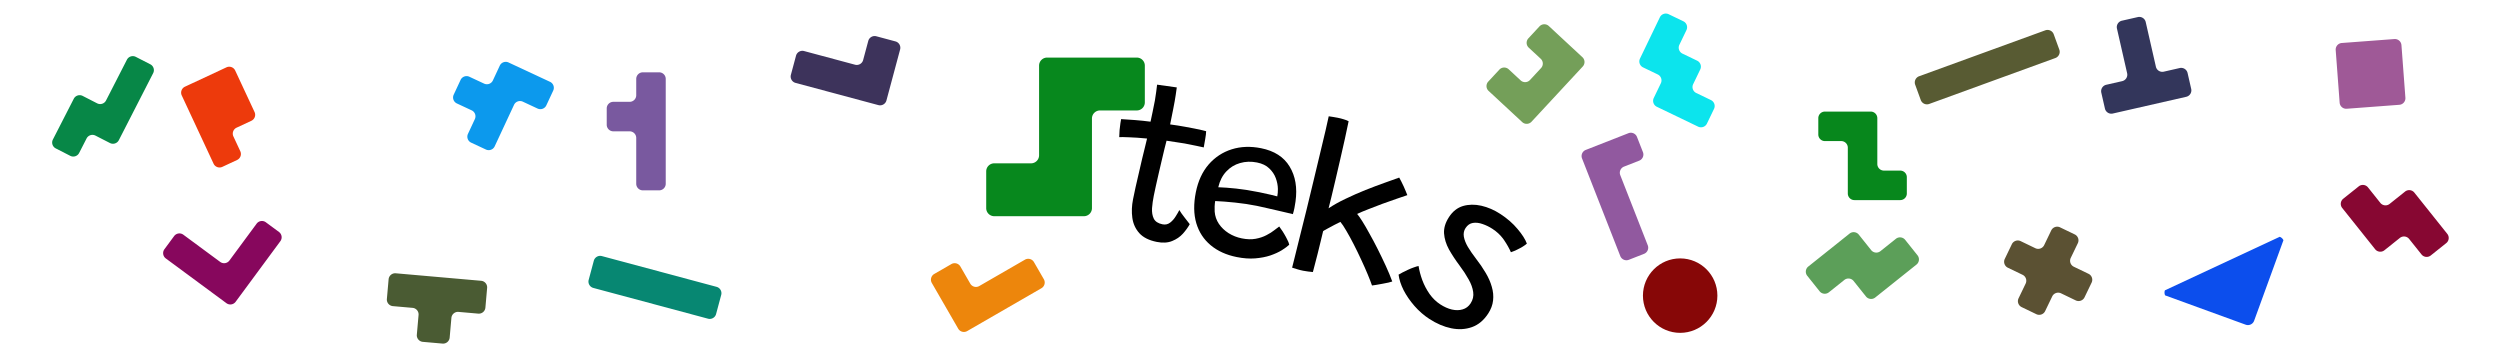 <?xml version="1.0" encoding="UTF-8" standalone="no"?>
<!-- Created with Inkscape (http://www.inkscape.org/) -->

<svg
   width="3584"
   height="512"
   viewBox="0 0 948.267 135.467"
   version="1.1"
   id="svg5"
   inkscape:version="1.3 (0e150ed6c4, 2023-07-21)"
   sodipodi:docname="steks_button.svg"
   inkscape:export-filename="steks_button.png"
   inkscape:export-xdpi="96"
   inkscape:export-ydpi="96"
   xmlns:inkscape="http://www.inkscape.org/namespaces/inkscape"
   xmlns:sodipodi="http://sodipodi.sourceforge.net/DTD/sodipodi-0.dtd"
   xmlns="http://www.w3.org/2000/svg"
   xmlns:svg="http://www.w3.org/2000/svg"
   xmlns:rdf="http://www.w3.org/1999/02/22-rdf-syntax-ns#"
   xmlns:cc="http://creativecommons.org/ns#"
   xmlns:dc="http://purl.org/dc/elements/1.1/">
  <title
     id="title4124">Steks Icon</title>
  <sodipodi:namedview
     id="namedview7"
     pagecolor="#ffffff"
     bordercolor="#666666"
     borderopacity="1.0"
     inkscape:pageshadow="2"
     inkscape:pageopacity="0.0"
     inkscape:pagecheckerboard="0"
     inkscape:document-units="px"
     showgrid="false"
     units="px"
     inkscape:snap-page="true"
     inkscape:zoom="0.097214334"
     inkscape:cx="3471.7102"
     inkscape:cy="2833.9442"
     inkscape:window-width="1920"
     inkscape:window-height="1111"
     inkscape:window-x="777"
     inkscape:window-y="1791"
     inkscape:window-maximized="1"
     inkscape:current-layer="g1"
     inkscape:showpageshadow="0"
     inkscape:deskcolor="#d1d1d1" />
  <defs
     id="defs2">
    <inkscape:path-effect
       effect="fillet_chamfer"
       id="path-effect1170"
       is_visible="true"
       lpeversion="1"
       satellites_param="F,0,0,1,0,4,0,1 @ F,0,0,1,0,4,0,1 @ F,0,0,1,0,4,0,1 @ F,0,0,1,0,4,0,1 @ F,0,0,1,0,4,0,1 @ F,0,0,1,0,4,0,1 @ F,0,0,1,0,4,0,1 @ F,0,0,1,0,4,0,1 @ F,0,0,1,0,4,0,1 @ F,0,0,1,0,4,0,1 @ F,0,0,1,0,4,0,1 @ F,0,0,1,0,4,0,1"
       unit="px"
       method="auto"
       mode="F"
       radius="4"
       chamfer_steps="1"
       flexible="false"
       use_knot_distance="true"
       apply_no_radius="true"
       apply_with_radius="true"
       only_selected="false"
       hide_knots="false"
       nodesatellites_param="F,0,0,1,0,4,0,1 @ F,0,0,1,0,4,0,1 @ F,0,0,1,0,4,0,1 @ F,0,0,1,0,4,0,1 @ F,0,0,1,0,4,0,1 @ F,0,0,1,0,4,0,1 @ F,0,0,1,0,4,0,1 @ F,0,0,1,0,4,0,1 @ F,0,0,1,0,4,0,1 @ F,0,0,1,0,4,0,1 @ F,0,0,1,0,4,0,1 @ F,0,0,1,0,4,0,1" />
    <filter
       style="color-interpolation-filters:sRGB"
       id="filter3733"
       inkscape:label="filter1" />
    <filter
       inkscape:menu="Shadows and Glows"
       inkscape:menu-tooltip="Cut out, add inner shadow and colorize some parts of an image"
       style="color-interpolation-filters:sRGB"
       inkscape:label="Emergence"
       id="filter3763"
       x="-0.091"
       y="-0.091"
       width="1.221"
       height="1.221">
      <feColorMatrix
         values="0 0 0 0 0 0 0 0 0 0 0 0 0 0 0 0.21 0.72 0.07 0 0 "
         result="result1"
         id="feColorMatrix3735" />
      <feColorMatrix
         values="1 0 0 0 0 0 1 0 0 0 0 0 1 0 0 0 0 0 2 0 "
         result="result9"
         id="feColorMatrix3737" />
      <feComposite
         in2="result9"
         in="SourceGraphic"
         operator="in"
         result="result4"
         id="feComposite3739" />
      <feFlood
         result="result2"
         flood-color="rgb(0,0,0)"
         id="feFlood3741" />
      <feComposite
         in2="result9"
         operator="in"
         result="result10"
         id="feComposite3743" />
      <feComposite
         in2="result4"
         operator="atop"
         id="feComposite3745" />
      <feGaussianBlur
         stdDeviation="3"
         result="result8"
         id="feGaussianBlur3747" />
      <feOffset
         dx="3"
         dy="3"
         result="result3"
         in="result8"
         id="feOffset3749" />
      <feFlood
         flood-opacity="1"
         flood-color="rgb(219,173,62)"
         result="result5"
         id="feFlood3751" />
      <feMerge
         result="result6"
         id="feMerge3759">
        <feMergeNode
           in="result5"
           id="feMergeNode3753" />
        <feMergeNode
           in="result3"
           id="feMergeNode3755" />
        <feMergeNode
           in="result4"
           id="feMergeNode3757" />
      </feMerge>
      <feComposite
         in2="SourceGraphic"
         operator="in"
         result="result7"
         id="feComposite3761" />
    </filter>
    <filter
       inkscape:menu="Shadows and Glows"
       inkscape:menu-tooltip="Cut out, add inner shadow and colorize some parts of an image"
       style="color-interpolation-filters:sRGB"
       inkscape:label="Emergence"
       id="filter4102"
       x="-0.053"
       y="-0.053"
       width="1.128"
       height="1.128">
      <feColorMatrix
         values="0 0 0 0 0 0 0 0 0 0 0 0 0 0 0 0.21 0.72 0.07 0 0 "
         result="result1"
         id="feColorMatrix4074" />
      <feColorMatrix
         values="1 0 0 0 0 0 1 0 0 0 0 0 1 0 0 0 0 0 2 0 "
         result="result9"
         id="feColorMatrix4076" />
      <feComposite
         in2="result9"
         in="SourceGraphic"
         operator="in"
         result="result4"
         id="feComposite4078" />
      <feFlood
         result="result2"
         flood-color="rgb(0,0,0)"
         id="feFlood4080" />
      <feComposite
         in2="result9"
         operator="in"
         result="result10"
         id="feComposite4082" />
      <feComposite
         in2="result4"
         operator="atop"
         id="feComposite4084" />
      <feGaussianBlur
         stdDeviation="3"
         result="result8"
         id="feGaussianBlur4086" />
      <feOffset
         dx="3"
         dy="3"
         result="result3"
         in="result8"
         id="feOffset4088" />
      <feFlood
         flood-opacity="1"
         flood-color="rgb(219,173,62)"
         result="result5"
         id="feFlood4090" />
      <feMerge
         result="result6"
         id="feMerge4098">
        <feMergeNode
           in="result5"
           id="feMergeNode4092" />
        <feMergeNode
           in="result3"
           id="feMergeNode4094" />
        <feMergeNode
           in="result4"
           id="feMergeNode4096" />
      </feMerge>
      <feComposite
         in2="SourceGraphic"
         operator="in"
         result="result7"
         id="feComposite4100" />
    </filter>
    <filter
       inkscape:menu="Shadows and Glows"
       inkscape:menu-tooltip="Cut out, add inner shadow and colorize some parts of an image"
       style="color-interpolation-filters:sRGB"
       inkscape:label="Emergence"
       id="filter3763-0"
       x="-0.091"
       y="-0.091"
       width="1.221"
       height="1.221">
      <feColorMatrix
         values="0 0 0 0 0 0 0 0 0 0 0 0 0 0 0 0.21 0.72 0.07 0 0 "
         result="result1"
         id="feColorMatrix3735-8" />
      <feColorMatrix
         values="1 0 0 0 0 0 1 0 0 0 0 0 1 0 0 0 0 0 2 0 "
         result="result9"
         id="feColorMatrix3737-4" />
      <feComposite
         in2="result9"
         in="SourceGraphic"
         operator="in"
         result="result4"
         id="feComposite3739-7" />
      <feFlood
         result="result2"
         flood-color="rgb(0,0,0)"
         id="feFlood3741-5" />
      <feComposite
         in2="result9"
         operator="in"
         result="result10"
         id="feComposite3743-0" />
      <feComposite
         in2="result4"
         operator="atop"
         id="feComposite3745-8" />
      <feGaussianBlur
         stdDeviation="3"
         result="result8"
         id="feGaussianBlur3747-9" />
      <feOffset
         dx="3"
         dy="3"
         result="result3"
         in="result8"
         id="feOffset3749-9" />
      <feFlood
         flood-opacity="1"
         flood-color="rgb(219,173,62)"
         result="result5"
         id="feFlood3751-5" />
      <feMerge
         result="result6"
         id="feMerge3759-6">
        <feMergeNode
           in="result5"
           id="feMergeNode3753-3" />
        <feMergeNode
           in="result3"
           id="feMergeNode3755-2" />
        <feMergeNode
           in="result4"
           id="feMergeNode3757-9" />
      </feMerge>
      <feComposite
         in2="SourceGraphic"
         operator="in"
         result="result7"
         id="feComposite3761-6" />
    </filter>
    <inkscape:path-effect
       effect="fillet_chamfer"
       id="path-effect1170-6"
       is_visible="true"
       lpeversion="1"
       satellites_param="F,0,0,1,0,4,0,1 @ F,0,0,1,0,4,0,1 @ F,0,0,1,0,4,0,1 @ F,0,0,1,0,4,0,1 @ F,0,0,1,0,4,0,1 @ F,0,0,1,0,4,0,1 @ F,0,0,1,0,4,0,1 @ F,0,0,1,0,4,0,1 @ F,0,0,1,0,4,0,1 @ F,0,0,1,0,4,0,1 @ F,0,0,1,0,4,0,1 @ F,0,0,1,0,4,0,1"
       unit="px"
       method="auto"
       mode="F"
       radius="4"
       chamfer_steps="1"
       flexible="false"
       use_knot_distance="true"
       apply_no_radius="true"
       apply_with_radius="true"
       only_selected="false"
       hide_knots="false"
       nodesatellites_param="F,0,0,1,0,4,0,1 @ F,0,0,1,0,4,0,1 @ F,0,0,1,0,4,0,1 @ F,0,0,1,0,4,0,1 @ F,0,0,1,0,4,0,1 @ F,0,0,1,0,4,0,1 @ F,0,0,1,0,4,0,1 @ F,0,0,1,0,4,0,1 @ F,0,0,1,0,4,0,1 @ F,0,0,1,0,4,0,1 @ F,0,0,1,0,4,0,1 @ F,0,0,1,0,4,0,1" />
    <filter
       style="color-interpolation-filters:sRGB"
       inkscape:label="Cross Blur"
       id="filter11450"
       x="-0.176"
       y="-0.074"
       width="1.353"
       height="1.148">
      <feColorMatrix
         in="SourceGraphic"
         values="1 0 0 0 0 0 1 0 0 0 0 0 1 0 0 -0.212 -0.715 -0.072 1 0 "
         result="colormatrix"
         id="feColorMatrix11440" />
      <feComposite
         in="SourceGraphic"
         in2="colormatrix"
         operator="arithmetic"
         k2="1"
         k3="0"
         k4="0"
         result="composite"
         id="feComposite11442"
         k1="0" />
      <feGaussianBlur
         stdDeviation="9 0.01"
         result="blur1"
         id="feGaussianBlur11444" />
      <feGaussianBlur
         in="composite"
         stdDeviation="0.01 9"
         result="blur2"
         id="feGaussianBlur11446" />
      <feBlend
         in="blur2"
         in2="blur1"
         mode="darken"
         result="blend"
         id="feBlend11448" />
    </filter>
    <filter
       style="color-interpolation-filters:sRGB"
       inkscape:label="Cross Blur"
       id="filter11450-9"
       x="-0.176"
       y="-0.074"
       width="1.353"
       height="1.148">
      <feColorMatrix
         in="SourceGraphic"
         values="1 0 0 0 0 0 1 0 0 0 0 0 1 0 0 -0.212 -0.715 -0.072 1 0 "
         result="colormatrix"
         id="feColorMatrix11440-1" />
      <feComposite
         in="SourceGraphic"
         in2="colormatrix"
         operator="arithmetic"
         k2="1"
         k3="0"
         k4="0"
         result="composite"
         id="feComposite11442-9"
         k1="0" />
      <feGaussianBlur
         stdDeviation="9 0.01"
         result="blur1"
         id="feGaussianBlur11444-1" />
      <feGaussianBlur
         in="composite"
         stdDeviation="0.01 9"
         result="blur2"
         id="feGaussianBlur11446-4" />
      <feBlend
         in="blur2"
         in2="blur1"
         mode="darken"
         result="blend"
         id="feBlend11448-4" />
    </filter>
    <filter
       style="color-interpolation-filters:sRGB"
       inkscape:label="Cross Blur"
       id="filter11450-1"
       x="-0.176"
       y="-0.074"
       width="1.353"
       height="1.148">
      <feColorMatrix
         in="SourceGraphic"
         values="1 0 0 0 0 0 1 0 0 0 0 0 1 0 0 -0.212 -0.715 -0.072 1 0 "
         result="colormatrix"
         id="feColorMatrix11440-4" />
      <feComposite
         in="SourceGraphic"
         in2="colormatrix"
         operator="arithmetic"
         k2="1"
         k3="0"
         k4="0"
         result="composite"
         id="feComposite11442-5"
         k1="0" />
      <feGaussianBlur
         stdDeviation="9 0.01"
         result="blur1"
         id="feGaussianBlur11444-6" />
      <feGaussianBlur
         in="composite"
         stdDeviation="0.01 9"
         result="blur2"
         id="feGaussianBlur11446-3" />
      <feBlend
         in="blur2"
         in2="blur1"
         mode="darken"
         result="blend"
         id="feBlend11448-5" />
    </filter>
    <filter
       style="color-interpolation-filters:sRGB"
       inkscape:label="Cross Blur"
       id="filter14362"
       x="-0.303"
       y="-0.14"
       width="1.606"
       height="1.281">
      <feColorMatrix
         in="SourceGraphic"
         values="1 0 0 0 0 0 1 0 0 0 0 0 1 0 0 -0.212 -0.715 -0.072 1 0 "
         result="colormatrix"
         id="feColorMatrix14352" />
      <feComposite
         in="SourceGraphic"
         in2="colormatrix"
         operator="arithmetic"
         k2="1"
         k3="0"
         k4="0"
         result="composite"
         id="feComposite14354"
         k1="0" />
      <feGaussianBlur
         stdDeviation="9 0.01"
         result="blur1"
         id="feGaussianBlur14356" />
      <feGaussianBlur
         in="composite"
         stdDeviation="0.01 9"
         result="blur2"
         id="feGaussianBlur14358" />
      <feBlend
         in="blur2"
         in2="blur1"
         mode="darken"
         result="fbSourceGraphic"
         id="feBlend14360" />
      <feColorMatrix
         result="fbSourceGraphicAlpha"
         in="fbSourceGraphic"
         values="0 0 0 -1 0 0 0 0 -1 0 0 0 0 -1 0 0 0 0 1 0"
         id="feColorMatrix16685" />
      <feColorMatrix
         id="feColorMatrix16687"
         in="fbSourceGraphic"
         values="1 0 0 0 0 0 1 0 0 0 0 0 1 0 0 -0.212 -0.715 -0.072 1 0 "
         result="colormatrix" />
      <feComposite
         in2="colormatrix"
         id="feComposite16689"
         in="fbSourceGraphic"
         operator="arithmetic"
         k2="1"
         k3="0"
         k4="0"
         result="composite"
         k1="0" />
      <feGaussianBlur
         id="feGaussianBlur16691"
         stdDeviation="9 0.01"
         result="blur1" />
      <feGaussianBlur
         id="feGaussianBlur16693"
         in="composite"
         stdDeviation="0.01 9"
         result="blur2" />
      <feBlend
         in2="blur1"
         id="feBlend16695"
         in="blur2"
         mode="darken"
         result="blend" />
    </filter>
    <filter
       inkscape:menu="Shadows and Glows"
       inkscape:menu-tooltip="Cut out, add inner shadow and colorize some parts of an image"
       style="color-interpolation-filters:sRGB"
       inkscape:label="Emergence"
       id="filter3763-0-8"
       x="-0.091"
       y="-0.091"
       width="1.221"
       height="1.221">
      <feColorMatrix
         values="0 0 0 0 0 0 0 0 0 0 0 0 0 0 0 0.21 0.72 0.07 0 0 "
         result="result1"
         id="feColorMatrix3735-8-5" />
      <feColorMatrix
         values="1 0 0 0 0 0 1 0 0 0 0 0 1 0 0 0 0 0 2 0 "
         result="result9"
         id="feColorMatrix3737-4-9" />
      <feComposite
         in2="result9"
         in="SourceGraphic"
         operator="in"
         result="result4"
         id="feComposite3739-7-2" />
      <feFlood
         result="result2"
         flood-color="rgb(0,0,0)"
         id="feFlood3741-5-6" />
      <feComposite
         in2="result9"
         operator="in"
         result="result10"
         id="feComposite3743-0-0" />
      <feComposite
         in2="result4"
         operator="atop"
         id="feComposite3745-8-2" />
      <feGaussianBlur
         stdDeviation="3"
         result="result8"
         id="feGaussianBlur3747-9-2" />
      <feOffset
         dx="3"
         dy="3"
         result="result3"
         in="result8"
         id="feOffset3749-9-2" />
      <feFlood
         flood-opacity="1"
         flood-color="rgb(219,173,62)"
         result="result5"
         id="feFlood3751-5-7" />
      <feMerge
         result="result6"
         id="feMerge3759-6-2">
        <feMergeNode
           in="result5"
           id="feMergeNode3753-3-3" />
        <feMergeNode
           in="result3"
           id="feMergeNode3755-2-8" />
        <feMergeNode
           in="result4"
           id="feMergeNode3757-9-5" />
      </feMerge>
      <feComposite
         in2="SourceGraphic"
         operator="in"
         result="result7"
         id="feComposite3761-6-5" />
    </filter>
    <inkscape:path-effect
       effect="fillet_chamfer"
       id="path-effect1170-6-7"
       is_visible="true"
       lpeversion="1"
       satellites_param="F,0,0,1,0,4,0,1 @ F,0,0,1,0,4,0,1 @ F,0,0,1,0,4,0,1 @ F,0,0,1,0,4,0,1 @ F,0,0,1,0,4,0,1 @ F,0,0,1,0,4,0,1 @ F,0,0,1,0,4,0,1 @ F,0,0,1,0,4,0,1 @ F,0,0,1,0,4,0,1 @ F,0,0,1,0,4,0,1 @ F,0,0,1,0,4,0,1 @ F,0,0,1,0,4,0,1"
       unit="px"
       method="auto"
       mode="F"
       radius="4"
       chamfer_steps="1"
       flexible="false"
       use_knot_distance="true"
       apply_no_radius="true"
       apply_with_radius="true"
       only_selected="false"
       hide_knots="false"
       nodesatellites_param="F,0,0,1,0,4,0,1 @ F,0,0,1,0,4,0,1 @ F,0,0,1,0,4,0,1 @ F,0,0,1,0,4,0,1 @ F,0,0,1,0,4,0,1 @ F,0,0,1,0,4,0,1 @ F,0,0,1,0,4,0,1 @ F,0,0,1,0,4,0,1 @ F,0,0,1,0,4,0,1 @ F,0,0,1,0,4,0,1 @ F,0,0,1,0,4,0,1 @ F,0,0,1,0,4,0,1" />
  </defs>
  <g
     inkscape:groupmode="layer"
     id="layer2"
     inkscape:label="Layer 2"
     transform="translate(-29.41,34.814)" />
  <g
     inkscape:label="Layer 1"
     inkscape:groupmode="layer"
     id="layer1"
     transform="translate(-29.41,34.814)">
    <g
       id="g3"
       transform="matrix(4,0,0,4,-329.975,-1.4550121e-7)">
      <g
         id="g1"
         transform="matrix(0.288,0,0,0.288,96.468,-5.781)">
        <g
           id="g23"
           transform="matrix(0.5,0,0,0.5,-12.876,-4.458)">
          <g
             id="g2601"
             transform="matrix(2.985,0,0,2.985,497.574,-785.342)">
            <g
               id="g2"
               transform="matrix(1.834,0,0,1.834,-24.44,164.211)">
              <path
                 id="rect879"
                 style="fill:#07881d;fill-opacity:1;stroke:none;stroke-width:7.57;paint-order:markers stroke fill;filter:url(#filter3763-0-8)"
                 d="m 54.592,32.31 v 18.282 26.283 a 4,4 135 0 1 -4,4 H 32.31 a 4,4 135 0 0 -4,4 l 0,18.282 a 4,4 45 0 0 4,4 H 50.592 76.874 a 4,4 135 0 0 4,-4 V 84.875 58.592 a 4,4 135 0 1 4,-4 l 18.282,0 a 4,4 135 0 0 4,-4 V 32.31 a 4,4 45 0 0 -4,-4 l -18.282,0 -26.282,0 a 4,4 135 0 0 -4,4 z"
                 transform="matrix(0.242,0,0,0.242,29.793,51.188)"
                 inkscape:original-d="M 54.59236,28.309893 V 54.591839 80.874817 H 28.310416 V 107.15677 H 54.59236 80.8743 V 80.874817 54.591839 h 26.28195 V 28.309893 H 80.8743 Z"
                 inkscape:path-effect="#path-effect1170-6-7" />
              <path
                 d="m 76.142,65.105 q -0.191,0.61 -0.584,1.283 -0.394,0.66 -1.092,1.118 -0.699,0.47 -1.803,0.47 -1.422,0 -2.261,-0.622 -0.826,-0.622 -1.181,-1.638 -0.356,-1.016 -0.356,-2.21 0,-0.622 0.013,-1.473 0.025,-0.851 0.051,-1.765 0.025,-0.914 0.051,-1.765 0.038,-0.864 0.064,-1.511 0.025,-0.66 0.038,-0.978 -1.245,0.127 -2.159,0.279 -0.902,0.14 -1.156,0.216 -0.076,-0.406 -0.127,-0.851 -0.038,-0.457 -0.064,-0.826 -0.013,-0.368 -0.013,-0.495 0.711,-0.102 1.651,-0.216 0.953,-0.114 1.88,-0.178 0.013,-0.495 0.013,-1.219 0,-0.737 0,-1.384 -0.013,-0.546 -0.051,-1.054 -0.038,-0.521 -0.064,-0.864 l 2.388,-0.14 q 0.025,0.191 0.051,0.914 0.038,0.711 0.038,1.727 0,0.381 0,0.927 0,0.533 0,0.953 0.381,-0.025 0.94,-0.051 0.559,-0.025 0.902,-0.025 0.597,-0.013 1.143,-0.013 0.546,0 0.94,0.013 0.394,0.013 0.483,0.025 0.064,0.343 0.076,0.953 0.025,0.61 0.025,1.016 -0.127,-0.013 -0.876,-0.013 -0.737,-0.013 -1.46,0 -0.521,0.013 -1.143,0.051 -0.622,0.025 -1.067,0.051 -0.013,0.33 -0.051,0.978 -0.025,0.648 -0.051,1.46 -0.025,0.8 -0.051,1.638 -0.025,0.826 -0.038,1.549 -0.013,0.711 -0.013,1.156 0,0.8 0.089,1.524 0.102,0.724 0.457,1.194 0.368,0.457 1.156,0.457 0.533,0 0.864,-0.381 0.33,-0.381 0.508,-0.876 0.191,-0.495 0.279,-0.826 0.114,0.127 0.33,0.343 0.229,0.203 0.483,0.432 0.267,0.229 0.47,0.406 0.216,0.178 0.279,0.241 z"
                 id="text1"
                 style="font-size:25.4px;line-height:1.25;font-family:Grandstander;-inkscape-font-specification:'Grandstander, Normal';stroke-width:0.265"
                 transform="rotate(11.34)"
                 aria-label="t" />
              <path
                 d="m 88.36,65.178 q -0.254,0.356 -0.749,0.826 -0.495,0.457 -1.232,0.889 -0.737,0.419 -1.714,0.699 -0.978,0.279 -2.21,0.279 -1.905,0 -3.34,-0.775 -1.435,-0.775 -2.223,-2.261 -0.787,-1.499 -0.787,-3.645 0,-2.057 0.851,-3.569 0.864,-1.511 2.362,-2.337 1.499,-0.826 3.442,-0.826 2.438,0 3.797,1.486 1.372,1.486 1.524,3.988 0.025,0.406 0.025,0.787 0,0.368 -0.038,0.762 -0.165,-0.013 -0.686,-0.025 -0.508,-0.025 -1.194,-0.038 -0.686,-0.025 -1.384,-0.038 -0.686,-0.025 -1.181,-0.025 -1.283,0 -2.629,0.127 -1.346,0.127 -2.4,0.292 0.013,0.33 0.064,0.648 0.051,0.318 0.127,0.61 0.216,0.775 0.787,1.346 0.572,0.559 1.359,0.864 0.8,0.305 1.689,0.305 0.94,0 1.638,-0.279 0.699,-0.279 1.194,-0.686 0.508,-0.406 0.813,-0.775 0.318,-0.368 0.483,-0.546 0.076,0.064 0.292,0.279 0.229,0.203 0.483,0.495 0.267,0.292 0.495,0.597 0.241,0.292 0.343,0.546 z m -9.728,-5.105 q 0.914,-0.152 2.146,-0.267 1.245,-0.114 2.819,-0.114 0.826,0 1.397,0.025 0.584,0.013 0.813,0.038 0,-0.419 -0.102,-0.889 -0.14,-0.635 -0.508,-1.232 -0.368,-0.597 -1.003,-0.991 -0.622,-0.406 -1.575,-0.406 -1.092,0 -1.994,0.47 -0.889,0.457 -1.422,1.321 -0.533,0.851 -0.572,2.045 z"
                 id="text1-5"
                 style="font-size:25.4px;line-height:1.25;font-family:Grandstander;-inkscape-font-specification:'Grandstander, Normal';stroke-width:0.265"
                 transform="rotate(11.34)"
                 aria-label="e " />
              <path
                 d="m 99.088,68.027 q -0.279,-0.483 -0.775,-1.219 -0.495,-0.737 -1.105,-1.562 -0.61,-0.838 -1.245,-1.638 -0.635,-0.8 -1.194,-1.422 -0.546,-0.622 -0.914,-0.914 -0.229,0.178 -0.635,0.495 -0.394,0.318 -0.737,0.61 -0.343,0.279 -0.445,0.394 -0.013,0.546 -0.051,1.308 -0.025,0.749 -0.064,1.511 -0.038,0.749 -0.076,1.372 -0.025,0.61 -0.051,0.876 -0.279,0.025 -0.584,0.051 -0.305,0.025 -0.61,0.025 -0.368,0 -0.724,-0.038 -0.356,-0.025 -0.635,-0.064 0.025,-0.305 0.064,-1.333 0.051,-1.029 0.114,-2.527 0.076,-1.511 0.152,-3.277 0.076,-1.778 0.14,-3.581 0.076,-1.816 0.127,-3.429 0.064,-1.626 0.102,-2.819 0.038,-1.206 0.038,-1.753 0.241,-0.013 0.521,-0.025 0.292,-0.013 0.584,-0.013 0.381,0 0.724,0.038 0.356,0.025 0.635,0.114 0,0.953 -0.025,2.184 -0.025,1.219 -0.064,2.54 -0.025,1.308 -0.076,2.527 -0.038,1.206 -0.076,2.134 -0.025,0.914 -0.064,1.359 0.737,-0.749 1.778,-1.524 1.041,-0.787 2.146,-1.511 1.118,-0.724 2.095,-1.308 0.978,-0.597 1.587,-0.953 0.152,0.165 0.343,0.419 0.203,0.241 0.394,0.521 0.203,0.279 0.368,0.533 0.178,0.241 0.267,0.406 -0.432,0.241 -1.181,0.686 -0.749,0.432 -1.575,0.94 -0.826,0.508 -1.562,0.991 -0.737,0.47 -1.156,0.787 0.279,0.216 0.787,0.749 0.508,0.533 1.143,1.295 0.648,0.749 1.333,1.626 0.686,0.876 1.333,1.765 0.648,0.889 1.143,1.702 -0.114,0.076 -0.419,0.216 -0.305,0.127 -0.673,0.279 -0.368,0.152 -0.711,0.279 -0.33,0.127 -0.495,0.178 z"
                 id="text1-0"
                 style="font-size:25.4px;line-height:1.25;font-family:Grandstander;-inkscape-font-specification:'Grandstander, Normal';stroke-width:0.265"
                 transform="rotate(11.34)"
                 aria-label="k" />
              <path
                 d="m 90.671,90.2 c -0.66,-0.43 -1.255,-0.95 -1.787,-1.56 -0.532,-0.61 -0.968,-1.243 -1.308,-1.9 -0.328,-0.659 -0.529,-1.28 -0.603,-1.864 0.114,-0.067 0.273,-0.155 0.476,-0.265 0.203,-0.11 0.425,-0.218 0.666,-0.324 0.245,-0.113 0.479,-0.208 0.702,-0.285 0.227,-0.084 0.414,-0.139 0.562,-0.164 0.083,0.539 0.233,1.107 0.45,1.704 0.222,0.59 0.513,1.143 0.873,1.661 0.364,0.511 0.791,0.926 1.281,1.245 0.468,0.305 0.934,0.513 1.398,0.624 0.475,0.108 0.909,0.102 1.3,-0.017 0.398,-0.114 0.717,-0.356 0.958,-0.725 0.278,-0.425 0.381,-0.879 0.31,-1.359 -0.066,-0.488 -0.25,-0.997 -0.551,-1.527 -0.297,-0.537 -0.653,-1.083 -1.07,-1.638 -0.502,-0.671 -0.934,-1.327 -1.295,-1.967 -0.349,-0.642 -0.546,-1.286 -0.59,-1.931 -0.037,-0.641 0.162,-1.294 0.597,-1.961 0.444,-0.681 1.006,-1.123 1.685,-1.327 0.686,-0.199 1.421,-0.21 2.205,-0.033 0.791,0.182 1.555,0.514 2.293,0.995 0.823,0.537 1.508,1.136 2.058,1.797 0.561,0.659 0.935,1.247 1.124,1.764 -0.107,0.102 -0.271,0.222 -0.493,0.361 -0.217,0.131 -0.451,0.257 -0.701,0.377 -0.25,0.12 -0.492,0.22 -0.726,0.3 -0.192,-0.449 -0.466,-0.936 -0.821,-1.461 -0.047,-0.069 -0.096,-0.137 -0.146,-0.204 -0.333,-0.438 -0.749,-0.82 -1.248,-1.145 -0.383,-0.25 -0.782,-0.444 -1.196,-0.583 -0.41,-0.146 -0.796,-0.19 -1.157,-0.133 -0.361,0.058 -0.657,0.264 -0.889,0.618 -0.199,0.305 -0.267,0.65 -0.204,1.034 0.07,0.389 0.234,0.804 0.492,1.246 0.263,0.434 0.58,0.894 0.951,1.378 0.452,0.578 0.845,1.153 1.18,1.725 0.339,0.565 0.585,1.125 0.739,1.68 0.165,0.553 0.217,1.102 0.154,1.647 -0.058,0.538 -0.254,1.063 -0.587,1.573 -0.532,0.816 -1.185,1.36 -1.96,1.633 -0.775,0.273 -1.603,0.319 -2.486,0.138 -0.882,-0.181 -1.76,-0.557 -2.632,-1.125 z"
                 id="text1-8"
                 style="font-size:25.4px;line-height:1.25;font-family:Grandstander;-inkscape-font-specification:'Grandstander, Normal';stroke-width:0.265"
                 aria-label="s"
                 sodipodi:nodetypes="ssccscccccsccscccccsccscccscssscssccccccssss" />
            </g>
          </g>
          <g
             id="g18993"
             transform="matrix(0.454,0,0,-0.454,-65.336,155.375)" />
          <g
             transform="matrix(0.454,0,0,-0.454,-38.461,202.042)"
             id="g18287" />
          <g
             transform="matrix(-0.869,0,0,-0.869,1086.188,183.298)"
             id="g2-7">
            <circle
               r="28.209"
               fill="#870707"
               id="circle1"
               cx="0"
               cy="0" />
          </g>
          <g
             transform="matrix(-0.816,-0.297,0.297,-0.816,1449.693,176.095)"
             id="g3-8">
            <path
               fill="#0c4eed"
               d="m -25,-20 v 65 a 5,5 0 0 0 3.536,1.464 L 46.464,-21.464 A 5,5 0 0 0 45,-25 h -65 a 5,5 0 0 0 -5,5 z"
               id="path1" />
          </g>
          <g
             transform="matrix(0.839,0.225,0.225,-0.839,411.062,177.872)"
             id="g4">
            <path
               fill="#078772"
               d="m -45,12.5 h 90 a 5,5 0 0 0 5,-5 v -15 a 5,5 0 0 0 -5,-5 h -90 a 5,5 0 0 0 -5,5 v 15 a 5,5 0 0 0 5,5 z"
               id="path2" />
          </g>
          <g
             transform="matrix(-0.866,0.065,-0.065,-0.866,1540.82,37.284)"
             id="g5">
            <path
               fill="#9f5997"
               d="m -20,25 h 40 a 5,5 0 0 0 5,-5 v -40 a 5,5 0 0 0 -5,-5 h -40 a 5,5 0 0 0 -5,5 v 40 a 5,5 0 0 0 5,5 z"
               id="path3" />
          </g>
          <g
             transform="matrix(0.865,0.076,0.076,-0.865,664.054,613.947)"
             id="g6">
            <path
               fill="#4a5b33"
               d="m -530.935,468.219 h 65 a 5,5 0 0 0 5,-5 v -15 a 5,5 0 0 0 -5,-5 h -15 a 5,5 0 0 1 -5,-5 v -15 a 5,5 0 0 0 -5,-5 h -15 a 5,5 0 0 0 -5,5 v 15 a 5,5 0 0 1 -5,5 h -15 a 5,5 0 0 0 -5,5 v 15 a 5,5 0 0 0 5,5 z"
               id="path4" />
          </g>
          <g
             transform="matrix(-0.752,0.434,0.434,0.752,628.284,181.142)"
             id="g7">
            <path
               fill="#ed860c"
               d="m -38.75,18.75 h 65 a 5,5 0 0 0 5,-5 v -40 a 5,5 0 0 0 -5,-5 h -15 a 5,5 0 0 0 -5,5 v 15 a 5,5 0 0 1 -5,5 h -40 a 5,5 0 0 0 -5,5 v 15 a 5,5 0 0 0 5,5 z"
               id="path5" />
          </g>
          <g
             transform="matrix(0.839,0.225,0.225,-0.839,540.383,36.198)"
             id="g8">
            <path
               fill="#3d335b"
               d="m -38.75,6.25 h 40 a 5,5 0 0 1 5,5 v 15 a 5,5 0 0 0 5,5 h 15 a 5,5 0 0 0 5,-5 v -40 a 5,5 0 0 0 -5,-5 h -65 a 5,5 0 0 0 -5,5 v 15 a 5,5 0 0 0 5,5 z"
               id="path6" />
          </g>
          <g
             transform="matrix(-0.679,0.542,-0.542,-0.679,1206.182,163.495)"
             id="g9">
            <path
               fill="#5c9f59"
               d="m -32.5,0 h 15 a 5,5 0 0 1 5,5 v 15 a 5,5 0 0 0 5,5 h 40 a 5,5 0 0 0 5,-5 V 5 a 5,5 0 0 0 -5,-5 h -15 a 5,5 0 0 1 -5,-5 v -15 a 5,5 0 0 0 -5,-5 h -40 a 5,5 0 0 0 -5,5 v 15 a 5,5 0 0 0 5,5 z"
               id="path7" />
          </g>
          <g
             transform="matrix(-0.542,-0.679,0.679,-0.542,1556.755,134.1)"
             id="g10">
            <path
               fill="#870732"
               d="m -32.5,25 h 40 a 5,5 0 0 0 5,-5 V 5 a 5,5 0 0 1 5,-5 h 15 a 5,5 0 0 0 5,-5 v -15 a 5,5 0 0 0 -5,-5 h -40 a 5,5 0 0 0 -5,5 v 15 a 5,5 0 0 1 -5,5 h -15 a 5,5 0 0 0 -5,5 v 15 a 5,5 0 0 0 5,5 z"
               id="path8" />
          </g>
          <g
             transform="matrix(0.787,0.367,0.367,-0.787,308.841,54.904)"
             id="g11">
            <path
               fill="#0c99ed"
               d="m -28.541,6.708 h 12.361 a 5,5 0 0 1 5,5 v 12.361 a 5,5 0 0 0 5,5 h 34.721 a 5,5 0 0 0 5,-5 v -12.361 a 5,5 0 0 0 -5,-5 H 16.18 a 5,5 0 0 1 -5,-5 V -33.013 a 5,5 0 0 0 -5,-5 H -6.18 a 5,5 0 0 0 -5,5 v 12.361 a 5,5 0 0 1 -5,5 h -12.361 a 5,5 0 0 0 -5,5 V 1.708 a 5,5 0 0 0 5,5 z"
               id="path9" />
          </g>
          <g
             transform="matrix(-0.816,0.297,-0.297,-0.816,1288.403,32.834)"
             id="g12">
            <path
               fill="#585b33"
               d="M -50.902,11.18 H 50.902 a 5,5 0 0 0 5,-5 V -6.18 a 5,5 0 0 0 -5,-5 H -50.902 a 5,5 0 0 0 -5,5 V 6.18 a 5,5 0 0 0 5,5 z"
               id="path10" />
          </g>
          <g
             transform="matrix(-0.317,-0.809,0.809,-0.317,1044.701,114.717)"
             id="g13">
            <path
               fill="#91599f"
               d="m -46.43,6.708 h 57.082 a 5,5 0 0 1 5,5 v 12.361 a 5,5 0 0 0 5,5 h 12.361 a 5,5 0 0 0 5,-5 v -34.721 a 5,5 0 0 0 -5,-5 H -46.43 a 5,5 0 0 0 -5,5 V 1.708 a 5,5 0 0 0 5,5 z"
               id="path11" />
          </g>
          <g
             transform="matrix(0.396,-0.773,-0.773,-0.396,48.454,61.264)"
             id="g14">
            <path
               fill="#078747"
               d="m -37.485,24.597 h 34.721 a 5,5 0 0 0 5,-5 V 7.236 a 5,5 0 0 1 5,-5 H 41.957 a 5,5 0 0 0 5,-5 V -15.125 a 5,5 0 0 0 -5,-5 h -57.082 a 5,5 0 0 0 -5,5 v 12.361 a 5,5 0 0 1 -5,5 h -12.361 a 5,5 0 0 0 -5,5 V 19.597 a 5,5 0 0 0 5,5 z"
               id="path12" />
          </g>
          <g
             transform="matrix(0.787,-0.367,-0.367,-0.787,124.126,63.036)"
             id="g15">
            <path
               fill="#ed3a0c"
               d="m -15.125,29.069 h 34.721 a 5,5 0 0 0 5,-5 v -34.721 a 5,5 0 0 0 -5,-5 H 7.236 a 5,5 0 0 1 -5,-5 v -12.361 a 5,5 0 0 0 -5,-5 H -15.125 a 5,5 0 0 0 -5,5 v 57.082 a 5,5 0 0 0 5,5 z"
               id="path13" />
          </g>
          <g
             transform="matrix(0.847,-0.193,0.193,0.847,1390.528,37.041)"
             id="g16">
            <path
               fill="#33365b"
               d="m -28.541,24.597 h 57.082 a 5,5 0 0 0 5,-5 V 7.236 a 5,5 0 0 0 -5,-5 H 16.18 a 5,5 0 0 1 -5,-5 V -37.485 a 5,5 0 0 0 -5,-5 H -6.18 a 5,5 0 0 0 -5,5 v 34.721 a 5,5 0 0 1 -5,5 h -12.361 a 5,5 0 0 0 -5,5 V 19.597 a 5,5 0 0 0 5,5 z"
               id="path14" />
          </g>
          <g
             transform="matrix(-0.591,0.637,-0.637,-0.591,-76.458,706.554)"
             id="g17">
            <path
               fill="#749f59"
               d="m -1428.561,-354.361 h 12.361 a 5,5 0 0 0 5,-5 v -12.361 a 5,5 0 0 1 5,-5 h 12.361 a 5,5 0 0 1 5,5 v 12.361 a 5,5 0 0 0 5,5 h 12.361 a 5,5 0 0 0 5,-5 v -34.721 a 5,5 0 0 0 -5,-5 h -57.082 a 5,5 0 0 0 -5,5 v 34.721 a 5,5 0 0 0 5,5 z"
               id="path15" />
          </g>
          <g
             transform="matrix(0.699,0.516,0.516,-0.699,127.853,160.961)"
             id="g18">
            <path
               fill="#87075d"
               d="m -37.485,-2.236 h 34.721 a 5,5 0 0 1 5,5 V 37.485 a 5,5 0 0 0 5,5 H 19.597 a 5,5 0 0 0 5,-5 v -57.082 a 5,5 0 0 0 -5,-5 H -37.485 a 5,5 0 0 0 -5,5 v 12.361 a 5,5 0 0 0 5,5 z"
               id="path16" />
          </g>
          <g
             transform="matrix(-0.783,-0.377,0.377,-0.783,1083.131,36.82)"
             id="g19">
            <path
               fill="#0ce4ed"
               d="m -33.013,-6.708 h 12.361 a 5,5 0 0 1 5,5 V 10.652 a 5,5 0 0 0 5,5 H 1.708 a 5,5 0 0 1 5,5 v 12.361 a 5,5 0 0 0 5,5 h 12.361 a 5,5 0 0 0 5,-5 V -1.708 a 5,5 0 0 0 -5,-5 H 11.708 A 5,5 0 0 1 6.708,-11.708 v -12.361 a 5,5 0 0 0 -5,-5 H -33.013 a 5,5 0 0 0 -5,5 v 12.361 a 5,5 0 0 0 5,5 z"
               id="path17" />
          </g>
          <g
             transform="matrix(-0.783,-0.377,0.377,-0.783,1328.542,166.923)"
             id="g20">
            <path
               fill="#5b5133"
               d="m -28.541,11.18 h 12.361 a 5,5 0 0 1 5,5 v 12.361 a 5,5 0 0 0 5,5 H 6.18 a 5,5 0 0 0 5,-5 V 16.18 a 5,5 0 0 1 5,-5 h 12.361 a 5,5 0 0 0 5,-5 V -6.18 a 5,5 0 0 0 -5,-5 H 16.18 a 5,5 0 0 1 -5,-5 v -12.361 a 5,5 0 0 0 -5,-5 H -6.18 a 5,5 0 0 0 -5,5 v 12.361 a 5,5 0 0 1 -5,5 h -12.361 a 5,5 0 0 0 -5,5 V 6.18 a 5,5 0 0 0 5,5 z"
               id="path18" />
          </g>
          <g
             transform="matrix(0,-0.869,-0.869,0,404.565,73.163)"
             id="g21">
            <path
               fill="#79599f"
               d="m -41.957,6.708 h 34.721 a 5,5 0 0 1 5,5 v 12.361 a 5,5 0 0 0 5,5 h 12.361 a 5,5 0 0 0 5,-5 v -12.361 a 5,5 0 0 1 5,-5 h 12.361 a 5,5 0 0 0 5,-5 V -10.652 a 5,5 0 0 0 -5,-5 h -79.443 a 5,5 0 0 0 -5,5 V 1.708 a 5,5 0 0 0 5,5 z"
               id="path19" />
          </g>
          <g
             transform="matrix(-0.869,0,0,-0.869,1206.304,91.244)"
             id="g22">
            <path
               fill="#07871c"
               d="m -28.541,-11.18 h 12.361 a 5,5 0 0 1 5,5 v 34.721 a 5,5 0 0 0 5,5 h 34.721 a 5,5 0 0 0 5,-5 V 16.18 a 5,5 0 0 0 -5,-5 H 16.18 a 5,5 0 0 1 -5,-5 v -34.721 a 5,5 0 0 0 -5,-5 h -34.721 a 5,5 0 0 0 -5,5 v 12.361 a 5,5 0 0 0 5,5 z"
               id="path20" />
          </g>
        </g>
      </g>
    </g>
  </g>
</svg>
